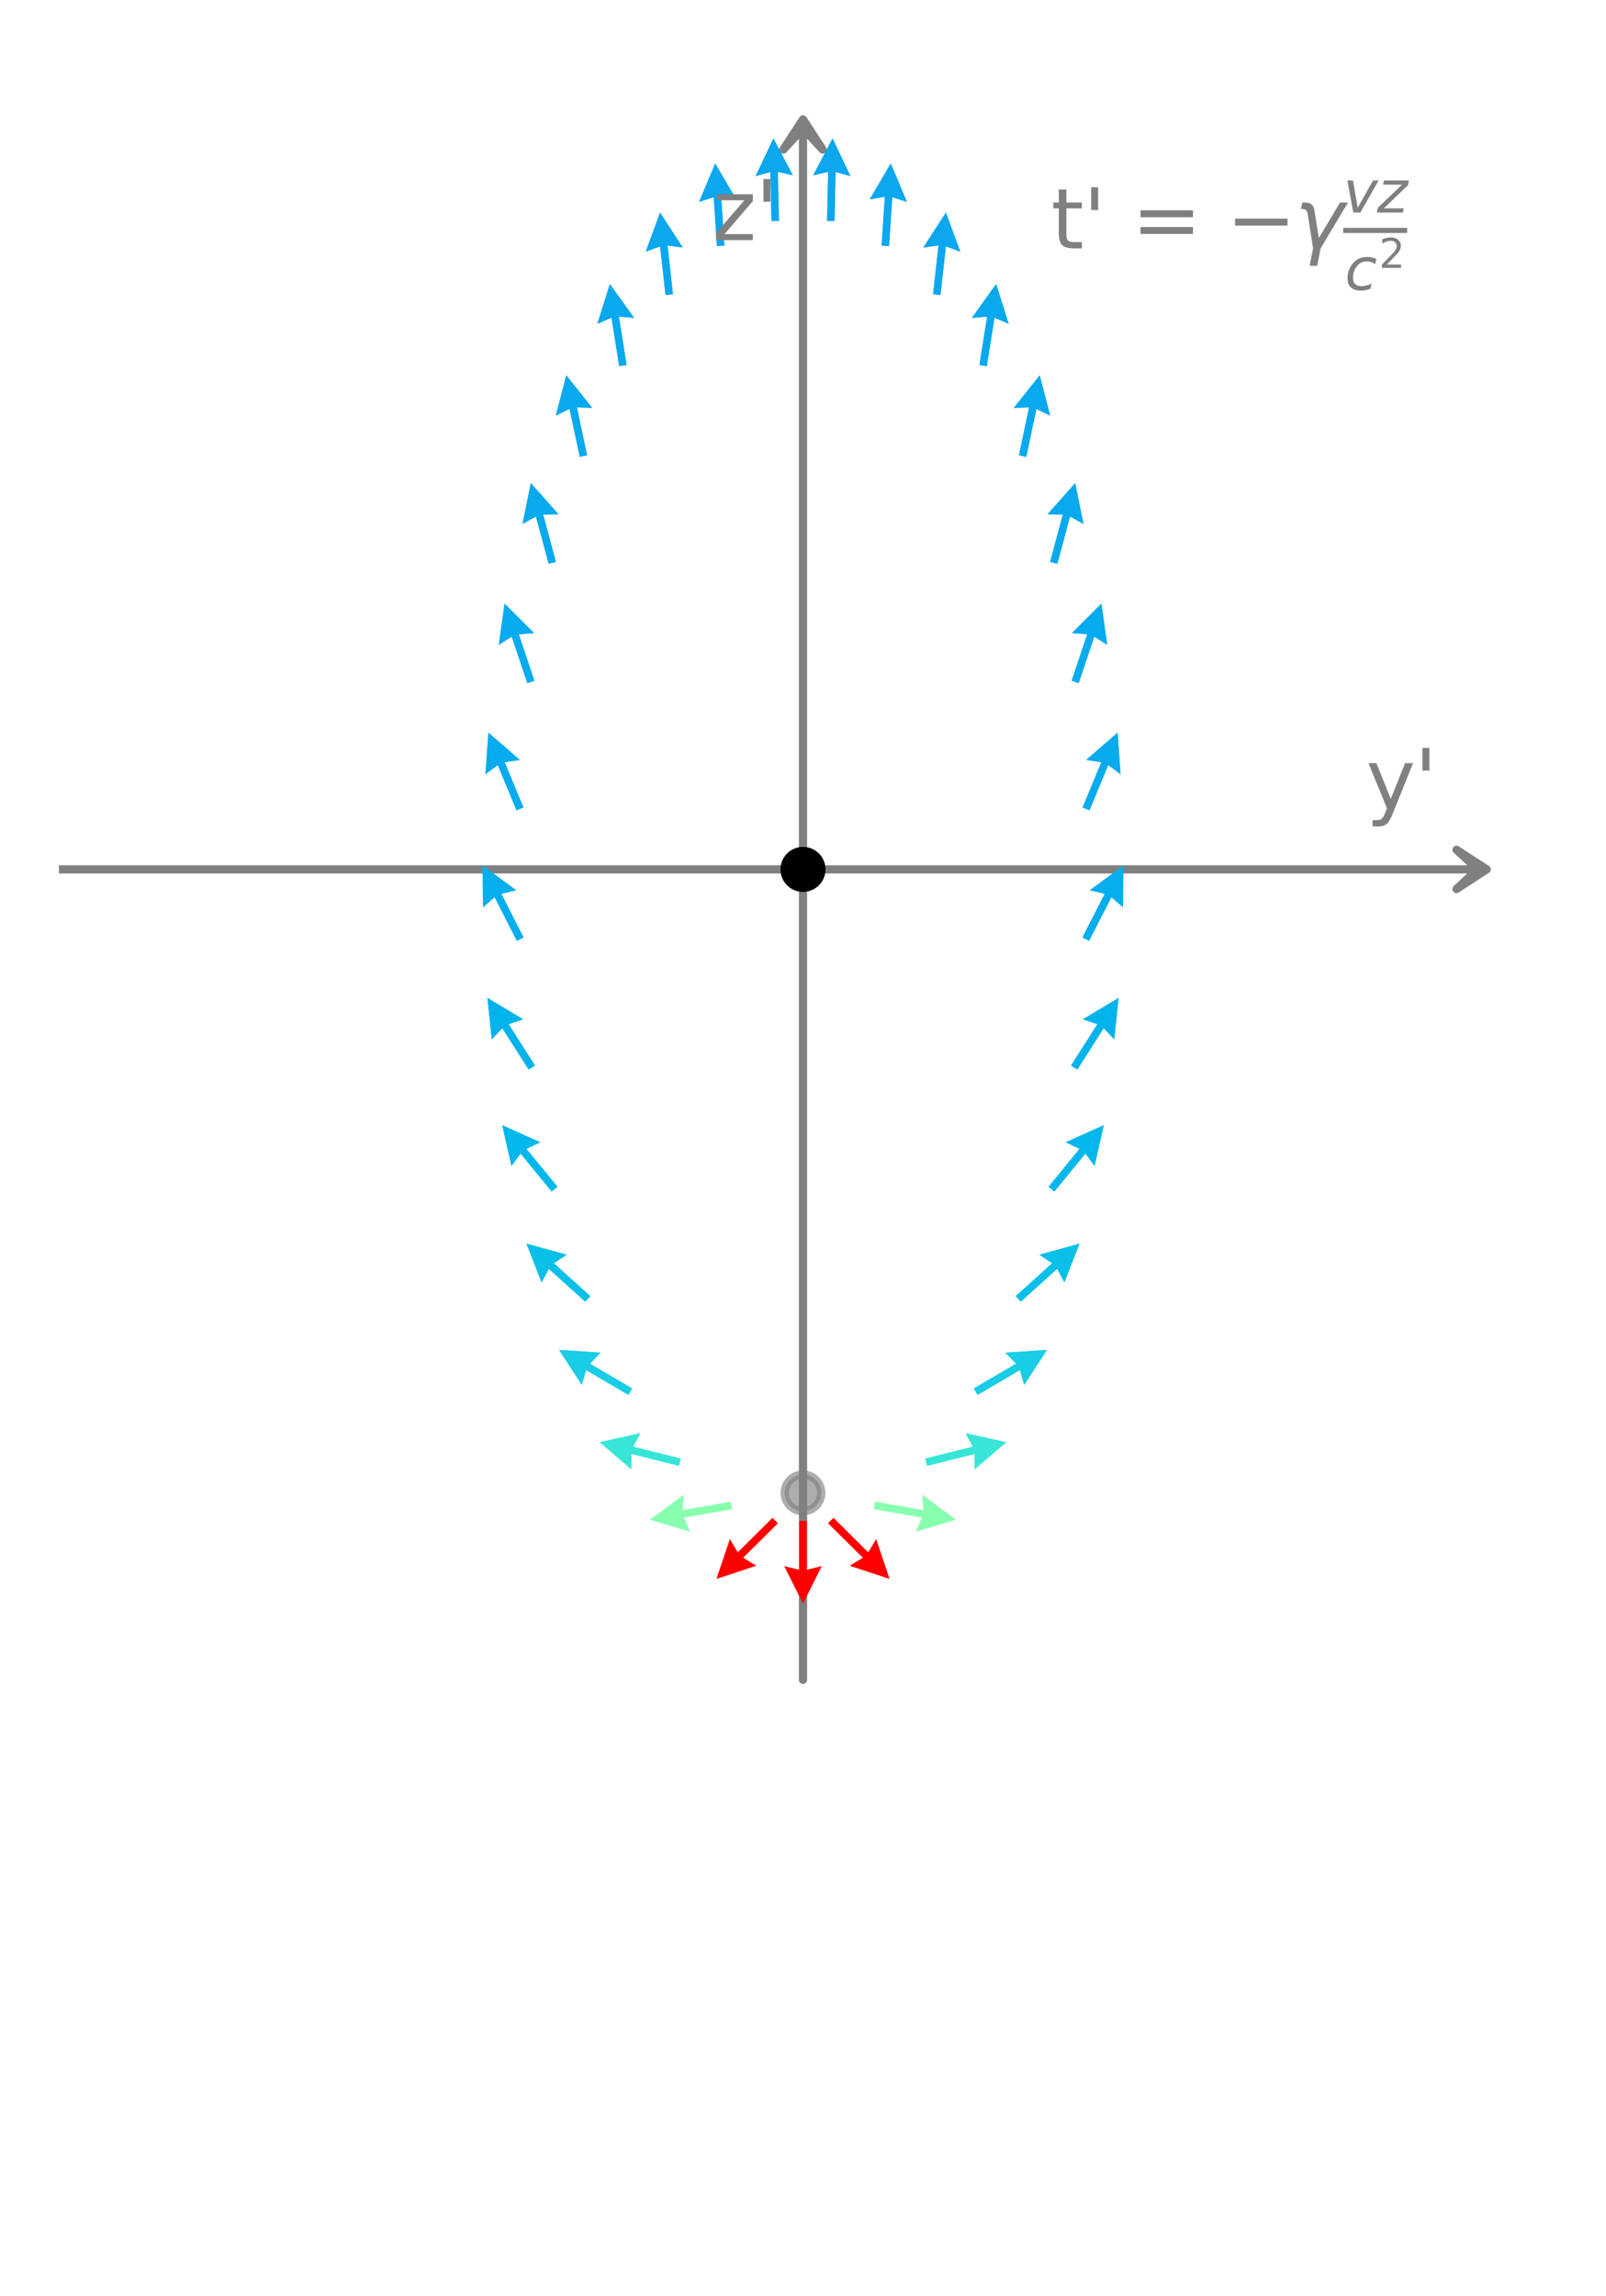 <svg xmlns="http://www.w3.org/2000/svg" xmlns:xlink="http://www.w3.org/1999/xlink" width="261.679" height="374.016" viewBox="0 0 196.259 280.512"><defs><style>*{stroke-linejoin:round;stroke-linecap:butt}</style></defs><g id="figure_1"><g id="axes_1"><path id="patch_1" d="m181.68 106.21-3.689 2.398 2.583-2.396H7.2v-.004h173.374l-2.583-2.396z" clip-path="url(#p10d0d5a00d)" style="fill:#1f77b4;stroke:gray;stroke-linejoin:miter"/><path id="patch_2" d="m98.13 14.578 2.397 3.69-2.396-2.583V205.22h-.003V15.685l-2.397 2.583z" clip-path="url(#p10d0d5a00d)" style="fill:#1f77b4;stroke:gray;stroke-linejoin:miter"/><g id="PathCollection_1"><defs><path id="mebb7426736" d="M0 2.236a2.236 2.236 0 1 0 0-4.472 2.236 2.236 0 0 0 0 4.472z" style="stroke:gray;stroke-opacity:.4"/></defs><g clip-path="url(#p10d0d5a00d)"><use xlink:href="#mebb7426736" x="98.129" y="182.383" style="fill:gray;fill-opacity:.4;stroke:gray;stroke-opacity:.4"/></g></g><g id="PathCollection_2"><defs><path id="mf4847da770" d="M0 2.236a2.236 2.236 0 1 0 0-4.472 2.236 2.236 0 0 0 0 4.472z" style="stroke:#000"/></defs><g clip-path="url(#p10d0d5a00d)"><use xlink:href="#mf4847da770" x="98.129" y="106.21" style="stroke:#000"/></g></g><g id="Quiver_1"><path d="m101.072 26.986.13-5.987-1.828.415 2.372-4.496 2.174 4.595-1.808-.494-.131 5.987zM107.737 30.001l.395-5.975-1.845.334 2.568-4.387 1.969 4.686-1.785-.573-.394 5.975zM114.023 35.94l.665-5.95-1.858.25 2.764-4.267 1.754 4.77-1.757-.653-.664 5.951z" clip-path="url(#p10d0d5a00d)" style="fill:#0ca7ef"/><path d="m119.69 44.586.945-5.913-1.867.162 2.962-4.13 1.527 4.848-1.724-.736-.945 5.913zM124.521 55.621l1.241-5.858-1.873.068 3.166-3.977 1.282 4.92-1.685-.822-1.241 5.858zM128.328 68.64l1.559-5.782-1.874-.035 3.378-3.797 1.011 4.981-1.637-.912-1.56 5.781z" clip-path="url(#p10d0d5a00d)" style="fill:#09a9ee"/><path d="m130.958 83.161 1.905-5.677-1.868-.147 3.601-3.587.709 5.034-1.58-1.01-1.905 5.677zM132.298 98.648l2.29-5.533-1.854-.276 3.84-3.33.361 5.07-1.506-1.116-2.29 5.533z" clip-path="url(#p10d0d5a00d)" style="fill:#08acee"/><path d="m132.282 114.519 2.724-5.333-1.826-.423 4.092-3.014-.043 5.083-1.413-1.233-2.724 5.333z" clip-path="url(#p10d0d5a00d)" style="fill:#06aeed"/><path d="m130.888 130.169 3.22-5.05-1.778-.594 4.362-2.61-.528 5.055-1.29-1.361-3.219 5.049z" clip-path="url(#p10d0d5a00d)" style="fill:#01b3ec"/><path d="m128.144 144.982 3.792-4.635-1.695-.8 4.638-2.079-1.12 4.959-1.119-1.504-3.792 4.635z" clip-path="url(#p10d0d5a00d)" style="fill:#02b7eb"/><path d="m124.132 158.34 4.449-4.009-1.555-1.046 4.9-1.355-1.857 4.732-.88-1.655-4.448 4.008z" clip-path="url(#p10d0d5a00d)" style="fill:#0ac0e8"/><path d="m119.01 169.62 5.166-3.028-1.312-1.339 5.072-.337-2.773 4.26-.527-1.8-5.167 3.028z" clip-path="url(#p10d0d5a00d)" style="fill:#18cde4"/><path d="m113.075 178.188 5.81-1.448-.881-1.655 4.961 1.106-3.861 3.306v-1.875l-5.81 1.449z" clip-path="url(#p10d0d5a00d)" style="fill:#37e6d8"/><path d="m106.955 183.466 5.898 1.033-.134-1.87 4.086 3.024-4.87 1.455.761-1.713-5.898-1.033z" clip-path="url(#p10d0d5a00d)" style="fill:#88ffaf"/><path d="m101.856 185.442 4.248 4.22.96-1.61 1.623 4.816-4.827-1.59 1.604-.97-4.249-4.22zM98.584 185.806v5.988l1.819-.454-2.274 4.546-2.273-4.546 1.819.454v-5.988zM95.044 186.088l-4.249 4.22 1.604.97-4.827 1.59 1.624-4.816.958 1.61 4.25-4.22z" clip-path="url(#p10d0d5a00d)" style="fill:red"/><path d="m89.461 184.362-5.898 1.033.761 1.713-4.87-1.455 4.086-3.024-.134 1.87 5.898-1.033z" clip-path="url(#p10d0d5a00d)" style="fill:#88ffaf"/><path d="m82.964 179.07-5.81-1.448.001 1.875-3.861-3.306 4.961-1.106-.88 1.655 5.81 1.448z" clip-path="url(#p10d0d5a00d)" style="fill:#37e6d8"/><path d="m76.79 170.404-5.167-3.027-.527 1.799-2.773-4.26 5.072.337-1.312 1.34 5.166 3.027z" clip-path="url(#p10d0d5a00d)" style="fill:#18cde4"/><path d="m71.518 159.015-4.449-4.008-.88 1.655-1.855-4.732 4.9 1.355-1.556 1.046 4.449 4.009z" clip-path="url(#p10d0d5a00d)" style="fill:#0ac0e8"/><path d="m67.411 145.558-3.792-4.635-1.12 1.504-1.12-4.959 4.64 2.08-1.696.8 3.792 4.634z" clip-path="url(#p10d0d5a00d)" style="fill:#02b7eb"/><path d="m64.604 130.658-3.22-5.05-1.289 1.362-.528-5.056 4.362 2.611-1.778.595 3.22 5.049z" clip-path="url(#p10d0d5a00d)" style="fill:#01b3ec"/><path d="m63.167 114.932-2.724-5.333-1.413 1.233-.043-5.083 4.092 3.014-1.826.423 2.724 5.333z" clip-path="url(#p10d0d5a00d)" style="fill:#06aeed"/><path d="m63.12 98.996-2.29-5.533-1.506 1.115.361-5.07 3.84 3.331-1.855.276 2.29 5.533zM64.44 83.45l-1.906-5.676-1.58 1.01.708-5.034 3.602 3.587-1.868.147 1.905 5.677z" clip-path="url(#p10d0d5a00d)" style="fill:#08acee"/><path d="m67.053 68.876-1.559-5.781-1.637.912 1.01-4.981 3.38 3.797-1.875.035 1.56 5.782zM70.848 55.81l-1.241-5.858-1.685.821 1.282-4.919 3.166 3.977-1.873-.068 1.24 5.858zM75.67 44.73l-.944-5.913-1.724.736 1.527-4.849 2.962 4.131-1.867-.162.945 5.913z" clip-path="url(#p10d0d5a00d)" style="fill:#09a9ee"/><path d="m81.332 36.041-.665-5.95-1.756.653 1.754-4.77 2.764 4.265-1.858-.25.665 5.952zM87.614 30.061l-.394-5.975-1.785.573 1.969-4.686 2.568 4.387-1.845-.334.395 5.975zM94.278 27.006l-.13-5.987-1.809.494 2.174-4.595 2.372 4.496-1.829-.415.131 5.987z" clip-path="url(#p10d0d5a00d)" style="fill:#0ca7ef"/></g><g id="PathCollection_3" clip-path="url(#p10d0d5a00d)"><use xlink:href="#mebb7426736" x="98.129" y="182.383" style="fill:gray;fill-opacity:.4;stroke:gray;stroke-opacity:.4"/></g><g id="PathCollection_4" clip-path="url(#p10d0d5a00d)"><use xlink:href="#mf4847da770" x="98.129" y="106.21" style="stroke:#000"/></g><g id="Quiver_2"><path d="m101.072 26.986.13-5.987-1.828.415 2.372-4.496 2.174 4.595-1.808-.494-.131 5.987zM107.737 30.001l.395-5.975-1.845.334 2.568-4.387 1.969 4.686-1.785-.573-.394 5.975zM114.023 35.94l.665-5.95-1.858.25 2.764-4.267 1.754 4.77-1.757-.653-.664 5.951z" clip-path="url(#p10d0d5a00d)" style="fill:#0ca7ef"/><path d="m119.69 44.586.945-5.913-1.867.162 2.962-4.13 1.527 4.848-1.724-.736-.945 5.913zM124.521 55.621l1.241-5.858-1.873.068 3.166-3.977 1.282 4.92-1.685-.822-1.241 5.858zM128.328 68.64l1.559-5.782-1.874-.035 3.378-3.797 1.011 4.981-1.637-.912-1.56 5.781z" clip-path="url(#p10d0d5a00d)" style="fill:#09a9ee"/><path d="m130.958 83.161 1.905-5.677-1.868-.147 3.601-3.587.709 5.034-1.58-1.01-1.905 5.677zM132.298 98.648l2.29-5.533-1.854-.276 3.84-3.33.361 5.07-1.506-1.116-2.29 5.533z" clip-path="url(#p10d0d5a00d)" style="fill:#08acee"/><path d="m132.282 114.519 2.724-5.333-1.826-.423 4.092-3.014-.043 5.083-1.413-1.233-2.724 5.333z" clip-path="url(#p10d0d5a00d)" style="fill:#06aeed"/><path d="m130.888 130.169 3.22-5.05-1.778-.594 4.362-2.61-.528 5.055-1.29-1.361-3.219 5.049z" clip-path="url(#p10d0d5a00d)" style="fill:#01b3ec"/><path d="m128.144 144.982 3.792-4.635-1.695-.8 4.638-2.079-1.12 4.959-1.119-1.504-3.792 4.635z" clip-path="url(#p10d0d5a00d)" style="fill:#02b7eb"/><path d="m124.132 158.34 4.449-4.009-1.555-1.046 4.9-1.355-1.857 4.732-.88-1.655-4.448 4.008z" clip-path="url(#p10d0d5a00d)" style="fill:#0ac0e8"/><path d="m119.01 169.62 5.166-3.028-1.312-1.339 5.072-.337-2.773 4.26-.527-1.8-5.167 3.028z" clip-path="url(#p10d0d5a00d)" style="fill:#18cde4"/><path d="m113.075 178.188 5.81-1.448-.881-1.655 4.961 1.106-3.861 3.306v-1.875l-5.81 1.449z" clip-path="url(#p10d0d5a00d)" style="fill:#37e6d8"/><path d="m106.955 183.466 5.898 1.033-.134-1.87 4.086 3.024-4.87 1.455.761-1.713-5.898-1.033z" clip-path="url(#p10d0d5a00d)" style="fill:#88ffaf"/><path d="m101.856 185.442 4.248 4.22.96-1.61 1.623 4.816-4.827-1.59 1.604-.97-4.249-4.22zM98.584 185.806v5.988l1.819-.454-2.274 4.546-2.273-4.546 1.819.454v-5.988zM95.044 186.088l-4.249 4.22 1.604.97-4.827 1.59 1.624-4.816.958 1.61 4.25-4.22z" clip-path="url(#p10d0d5a00d)" style="fill:red"/><path d="m89.461 184.362-5.898 1.033.761 1.713-4.87-1.455 4.086-3.024-.134 1.87 5.898-1.033z" clip-path="url(#p10d0d5a00d)" style="fill:#88ffaf"/><path d="m82.964 179.07-5.81-1.448.001 1.875-3.861-3.306 4.961-1.106-.88 1.655 5.81 1.448z" clip-path="url(#p10d0d5a00d)" style="fill:#37e6d8"/><path d="m76.79 170.404-5.167-3.027-.527 1.799-2.773-4.26 5.072.337-1.312 1.34 5.166 3.027z" clip-path="url(#p10d0d5a00d)" style="fill:#18cde4"/><path d="m71.518 159.015-4.449-4.008-.88 1.655-1.855-4.732 4.9 1.355-1.556 1.046 4.449 4.009z" clip-path="url(#p10d0d5a00d)" style="fill:#0ac0e8"/><path d="m67.411 145.558-3.792-4.635-1.12 1.504-1.12-4.959 4.64 2.08-1.696.8 3.792 4.634z" clip-path="url(#p10d0d5a00d)" style="fill:#02b7eb"/><path d="m64.604 130.658-3.22-5.05-1.289 1.362-.528-5.056 4.362 2.611-1.778.595 3.22 5.049z" clip-path="url(#p10d0d5a00d)" style="fill:#01b3ec"/><path d="m63.167 114.932-2.724-5.333-1.413 1.233-.043-5.083 4.092 3.014-1.826.423 2.724 5.333z" clip-path="url(#p10d0d5a00d)" style="fill:#06aeed"/><path d="m63.12 98.996-2.29-5.533-1.506 1.115.361-5.07 3.84 3.331-1.855.276 2.29 5.533zM64.44 83.45l-1.906-5.676-1.58 1.01.708-5.034 3.602 3.587-1.868.147 1.905 5.677z" clip-path="url(#p10d0d5a00d)" style="fill:#08acee"/><path d="m67.053 68.876-1.559-5.781-1.637.912 1.01-4.981 3.38 3.797-1.875.035 1.56 5.782zM70.848 55.81l-1.241-5.858-1.685.821 1.282-4.919 3.166 3.977-1.873-.068 1.24 5.858zM75.67 44.73l-.944-5.913-1.724.736 1.527-4.849 2.962 4.131-1.867-.162.945 5.913z" clip-path="url(#p10d0d5a00d)" style="fill:#09a9ee"/><path d="m81.332 36.041-.665-5.95-1.756.653 1.754-4.77 2.764 4.265-1.858-.25.665 5.952zM87.614 30.061l-.394-5.975-1.785.573 1.969-4.686 2.568 4.387-1.845-.334.395 5.975zM94.278 27.006l-.13-5.987-1.809.494 2.174-4.595 2.372 4.496-1.829-.415.131 5.987z" clip-path="url(#p10d0d5a00d)" style="fill:#0ca7ef"/></g><g id="text_1" style="fill:gray" transform="matrix(.1 0 0 -.1 166.924 98.831)"><defs><path id="DejaVuSans-79" d="M2059-325q-243-625-475-815-231-191-618-191H506v481h338q237 0 368 113 132 112 291 531l103 262L191 3500h609L1894 763l1094 2737h609z" transform="scale(.016)"/><path id="DejaVuSans-27" d="M1147 4666V2931H616v1735z" transform="scale(.016)"/></defs><use xlink:href="#DejaVuSans-79"/><use xlink:href="#DejaVuSans-27" x="59.18"/></g><g id="text_2" style="fill:gray" transform="matrix(.1 0 0 -.1 87.062 29.335)"><defs><path id="DejaVuSans-7a" d="M353 3500h2731v-525L922 459h2162V0H275v525l2163 2516H353z" transform="scale(.016)"/></defs><use xlink:href="#DejaVuSans-7a"/><use xlink:href="#DejaVuSans-27" x="52.49"/></g><g id="text_3" style="fill:gray" transform="matrix(.1 0 0 -.1 128.44 30.435)"><defs><path id="DejaVuSans-74" d="M1172 4494v-994h1184v-447H1172V1153q0-428 117-550t477-122h590V0h-590q-666 0-919 248-253 249-253 905v1900H172v447h422v994z" transform="scale(.016)"/><path id="DejaVuSans-3d" d="M678 2906h4006v-525H678zm0-1275h4006v-531H678z" transform="scale(.016)"/><path id="DejaVuSans-2212" d="M678 2272h4006v-531H678z" transform="scale(.016)"/><path id="DejaVuSans-Oblique-3b3" d="m1491 2950 347-2162 1618 2712h610L1972 0l-259-1331h-575L1397 0 988 2613q-63 393-360 393H475l94 494h219q615 0 703-550" transform="scale(.016)"/><path id="DejaVuSans-Oblique-76" d="M459 3500h610l512-2975 1675 2975h610L1875 0h-775z" transform="scale(.016)"/><path id="DejaVuSans-Oblique-7a" d="M744 3500h2731l-103-525L738 459h2175L2822 0H-19L84 525l2635 2516H653z" transform="scale(.016)"/><path id="DejaVuSans-Oblique-63" d="m3431 3366-115-569q-207 150-440 225-232 75-482 75-275 0-524-97-248-97-417-275-269-272-416-638-146-365-146-756 0-472 236-703t717-231q237 0 504 72 268 72 558 215l-109-568Q2547 13 2283-39t-542-52q-697 0-1072 348-375 349-375 996 0 544 195 1002t580 823q262 250 615 378 354 128 772 128 244 0 484-55 241-54 491-163" transform="scale(.016)"/><path id="DejaVuSans-32" d="M1228 531h2203V0H469v531q359 372 979 998 621 627 780 809 303 340 423 576 121 236 121 464 0 372-261 606-261 235-680 235-297 0-627-103-329-103-704-313v638q381 153 712 231 332 78 607 78 725 0 1156-363 431-362 431-968 0-288-108-546-107-257-392-607-78-91-497-524-418-433-1181-1211" transform="scale(.016)"/></defs><use xlink:href="#DejaVuSans-74" transform="translate(0 .922)"/><use xlink:href="#DejaVuSans-27" transform="translate(39.209 .922)"/><use xlink:href="#DejaVuSans-3d" transform="translate(98.486 .922)"/><use xlink:href="#DejaVuSans-2212" transform="translate(214.063 .922)"/><use xlink:href="#DejaVuSans-Oblique-3b3" transform="translate(297.852 .922)"/><use xlink:href="#DejaVuSans-Oblique-76" transform="matrix(.7 0 0 .7 357.031 44.719)"/><use xlink:href="#DejaVuSans-Oblique-7a" transform="matrix(.7 0 0 .7 398.457 44.719)"/><use xlink:href="#DejaVuSans-Oblique-63" transform="matrix(.7 0 0 .7 359.031 -49.695)"/><use xlink:href="#DejaVuSans-32" transform="matrix(.49 0 0 .49 400.773 -22.898)"/><path d="M357.031 19.719v6.25h78.17v-6.25z"/></g></g></g><defs><clipPath id="p10d0d5a00d"><path d="M7.2 7.2h181.859v266.112H7.2z"/></clipPath></defs></svg>